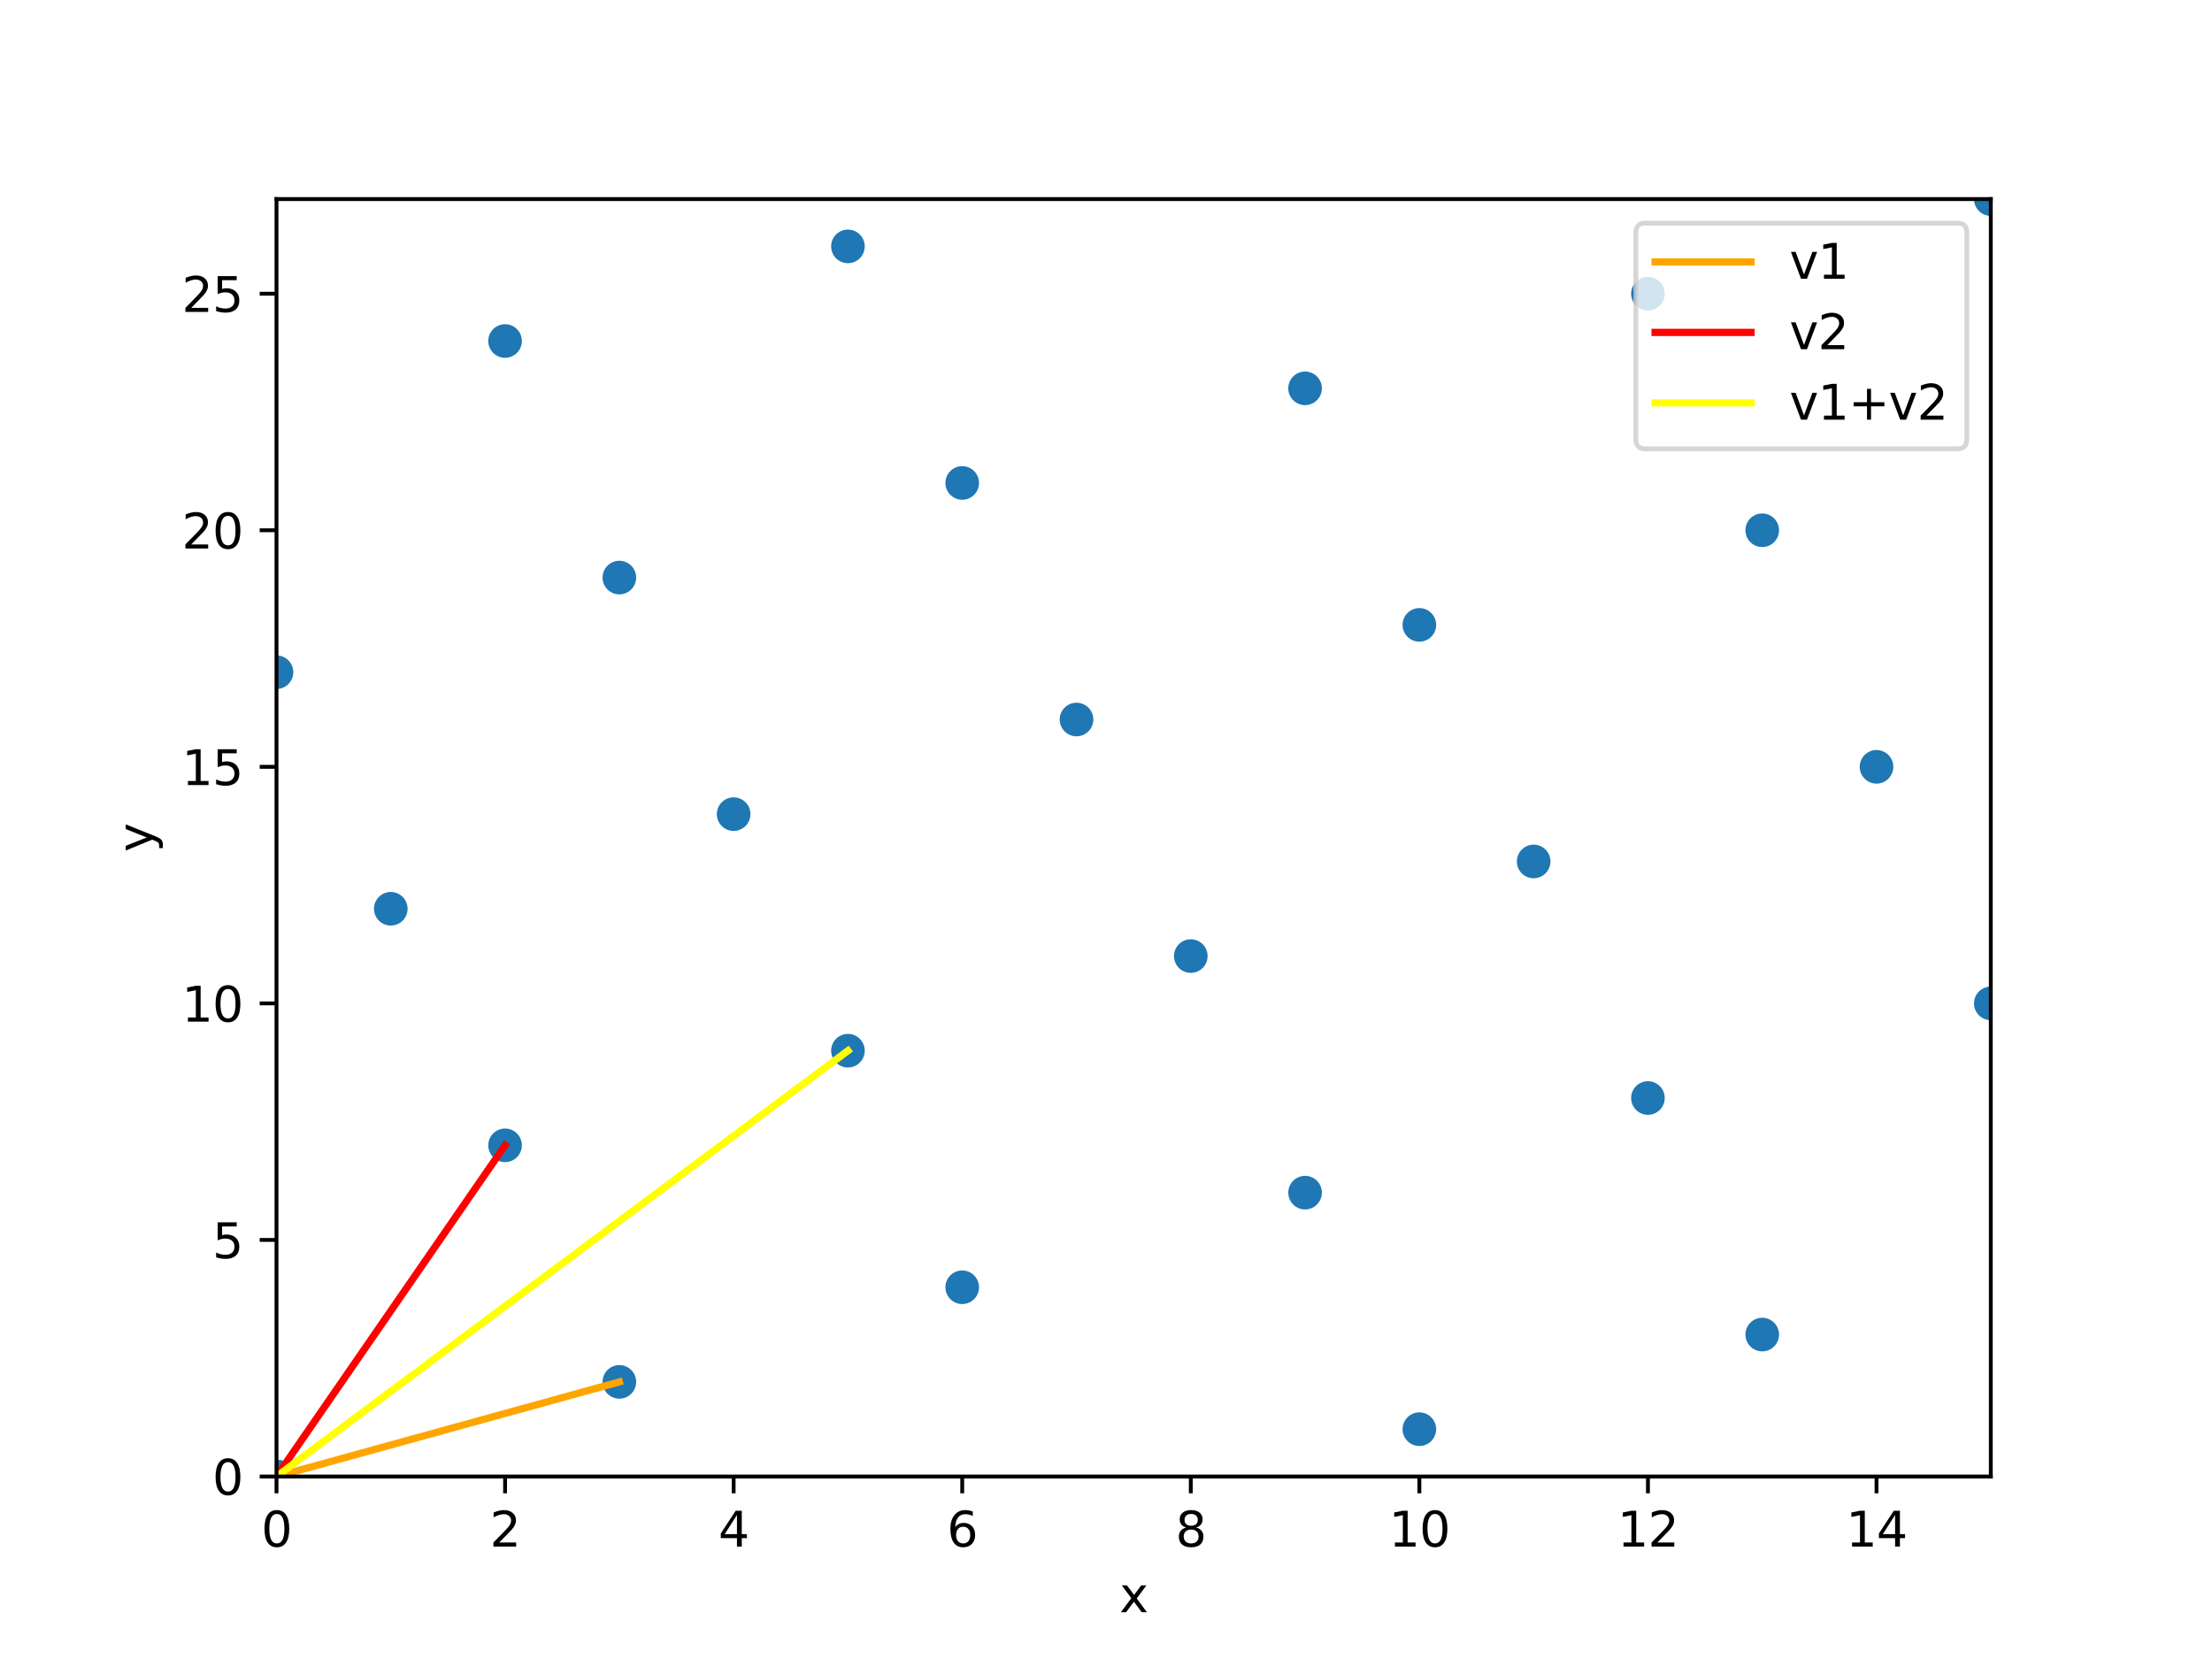 <?xml version="1.0" encoding="utf-8" standalone="no"?>
<!DOCTYPE svg PUBLIC "-//W3C//DTD SVG 1.1//EN"
  "http://www.w3.org/Graphics/SVG/1.1/DTD/svg11.dtd">
<svg height="345.6pt" version="1.1" viewBox="0 0 460.8 345.6" width="460.8pt" xmlns="http://www.w3.org/2000/svg" xmlns:xlink="http://www.w3.org/1999/xlink">
 <defs>
  <style type="text/css">*{stroke-linecap:butt;stroke-linejoin:round;}</style>
 </defs>
 <g id="figure_1">
  <g id="patch_1">
   <path d="M 0 345.6 
L 460.8 345.6 
L 460.8 0 
L 0 0 
z
" style="fill:#ffffff;"/>
  </g>
  <g id="axes_1">
   <g id="patch_2">
    <path d="M 57.6 307.584 
L 414.72 307.584 
L 414.72 41.472 
L 57.6 41.472 
z
" style="fill:#ffffff;"/>
   </g>
   <g id="PathCollection_1">
    <defs>
     <path d="M 0 3 
C 0.796 3 1.559 2.684 2.121 2.121 
C 2.684 1.559 3 0.796 3 0 
C 3 -0.796 2.684 -1.559 2.121 -2.121 
C 1.559 -2.684 0.796 -3 0 -3 
C -0.796 -3 -1.559 -2.684 -2.121 -2.121 
C -2.684 -1.559 -3 -0.796 -3 0 
C -3 0.796 -2.684 1.559 -2.121 2.121 
C -1.559 2.684 -0.796 3 0 3 
z
" id="m66f7c09326" style="stroke:#1f77b4;"/>
    </defs>
    <g clip-path="url(#pe635c308a3)">
     <use style="fill:#1f77b4;stroke:#1f77b4;" x="57.6" xlink:href="#m66f7c09326" y="307.584"/>
     <use style="fill:#1f77b4;stroke:#1f77b4;" x="-1" xlink:href="#m66f7c09326" y="351.25"/>
     <use style="fill:#1f77b4;stroke:#1f77b4;" x="-1" xlink:href="#m66f7c09326" y="57.387"/>
     <use style="fill:#1f77b4;stroke:#1f77b4;" x="9.984" xlink:href="#m66f7c09326" y="41.472"/>
     <use style="fill:#1f77b4;stroke:#1f77b4;" x="39.297" xlink:href="#m66f7c09326" y="-1"/>
     <use style="fill:#1f77b4;stroke:#1f77b4;" x="41.045" xlink:href="#m66f7c09326" y="-1"/>
     <use style="fill:#1f77b4;stroke:#1f77b4;" x="-1" xlink:href="#m66f7c09326" y="66.352"/>
     <use style="fill:#1f77b4;stroke:#1f77b4;" x="-1" xlink:href="#m66f7c09326" y="141.163"/>
     <use style="fill:#1f77b4;stroke:#1f77b4;" x="33.792" xlink:href="#m66f7c09326" y="90.752"/>
     <use style="fill:#1f77b4;stroke:#1f77b4;" x="81.408" xlink:href="#m66f7c09326" y="21.76"/>
     <use style="fill:#1f77b4;stroke:#1f77b4;" x="97.116" xlink:href="#m66f7c09326" y="-1"/>
     <use style="fill:#1f77b4;stroke:#1f77b4;" x="100.164" xlink:href="#m66f7c09326" y="-1"/>
     <use style="fill:#1f77b4;stroke:#1f77b4;" x="-1" xlink:href="#m66f7c09326" y="161.056"/>
     <use style="fill:#1f77b4;stroke:#1f77b4;" x="-1" xlink:href="#m66f7c09326" y="224.939"/>
     <use style="fill:#1f77b4;stroke:#1f77b4;" x="9.984" xlink:href="#m66f7c09326" y="209.024"/>
     <use style="fill:#1f77b4;stroke:#1f77b4;" x="57.6" xlink:href="#m66f7c09326" y="140.032"/>
     <use style="fill:#1f77b4;stroke:#1f77b4;" x="105.216" xlink:href="#m66f7c09326" y="71.04"/>
     <use style="fill:#1f77b4;stroke:#1f77b4;" x="152.832" xlink:href="#m66f7c09326" y="2.048"/>
     <use style="fill:#1f77b4;stroke:#1f77b4;" x="154.936" xlink:href="#m66f7c09326" y="-1"/>
     <use style="fill:#1f77b4;stroke:#1f77b4;" x="159.282" xlink:href="#m66f7c09326" y="-1"/>
     <use style="fill:#1f77b4;stroke:#1f77b4;" x="-1" xlink:href="#m66f7c09326" y="255.759"/>
     <use style="fill:#1f77b4;stroke:#1f77b4;" x="-1" xlink:href="#m66f7c09326" y="308.715"/>
     <use style="fill:#1f77b4;stroke:#1f77b4;" x="33.792" xlink:href="#m66f7c09326" y="258.304"/>
     <use style="fill:#1f77b4;stroke:#1f77b4;" x="81.408" xlink:href="#m66f7c09326" y="189.312"/>
     <use style="fill:#1f77b4;stroke:#1f77b4;" x="129.024" xlink:href="#m66f7c09326" y="120.32"/>
     <use style="fill:#1f77b4;stroke:#1f77b4;" x="176.64" xlink:href="#m66f7c09326" y="51.328"/>
     <use style="fill:#1f77b4;stroke:#1f77b4;" x="212.755" xlink:href="#m66f7c09326" y="-1"/>
     <use style="fill:#1f77b4;stroke:#1f77b4;" x="218.401" xlink:href="#m66f7c09326" y="-1"/>
     <use style="fill:#1f77b4;stroke:#1f77b4;" x="-1" xlink:href="#m66f7c09326" y="350.462"/>
     <use style="fill:#1f77b4;stroke:#1f77b4;" x="-1" xlink:href="#m66f7c09326" y="392.491"/>
     <use style="fill:#1f77b4;stroke:#1f77b4;" x="9.984" xlink:href="#m66f7c09326" y="376.576"/>
     <use style="fill:#1f77b4;stroke:#1f77b4;" x="57.6" xlink:href="#m66f7c09326" y="307.584"/>
     <use style="fill:#1f77b4;stroke:#1f77b4;" x="105.216" xlink:href="#m66f7c09326" y="238.592"/>
     <use style="fill:#1f77b4;stroke:#1f77b4;" x="152.832" xlink:href="#m66f7c09326" y="169.6"/>
     <use style="fill:#1f77b4;stroke:#1f77b4;" x="200.448" xlink:href="#m66f7c09326" y="100.608"/>
     <use style="fill:#1f77b4;stroke:#1f77b4;" x="248.064" xlink:href="#m66f7c09326" y="31.616"/>
     <use style="fill:#1f77b4;stroke:#1f77b4;" x="270.574" xlink:href="#m66f7c09326" y="-1"/>
     <use style="fill:#1f77b4;stroke:#1f77b4;" x="277.52" xlink:href="#m66f7c09326" y="-1"/>
     <use style="fill:#1f77b4;stroke:#1f77b4;" x="-1" xlink:href="#m66f7c09326" y="445.166"/>
     <use style="fill:#1f77b4;stroke:#1f77b4;" x="-1" xlink:href="#m66f7c09326" y="476.267"/>
     <use style="fill:#1f77b4;stroke:#1f77b4;" x="33.792" xlink:href="#m66f7c09326" y="425.856"/>
     <use style="fill:#1f77b4;stroke:#1f77b4;" x="81.408" xlink:href="#m66f7c09326" y="356.864"/>
     <use style="fill:#1f77b4;stroke:#1f77b4;" x="129.024" xlink:href="#m66f7c09326" y="287.872"/>
     <use style="fill:#1f77b4;stroke:#1f77b4;" x="176.64" xlink:href="#m66f7c09326" y="218.88"/>
     <use style="fill:#1f77b4;stroke:#1f77b4;" x="224.256" xlink:href="#m66f7c09326" y="149.888"/>
     <use style="fill:#1f77b4;stroke:#1f77b4;" x="271.872" xlink:href="#m66f7c09326" y="80.896"/>
     <use style="fill:#1f77b4;stroke:#1f77b4;" x="319.488" xlink:href="#m66f7c09326" y="11.904"/>
     <use style="fill:#1f77b4;stroke:#1f77b4;" x="328.394" xlink:href="#m66f7c09326" y="-1"/>
     <use style="fill:#1f77b4;stroke:#1f77b4;" x="336.639" xlink:href="#m66f7c09326" y="-1"/>
     <use style="fill:#1f77b4;stroke:#1f77b4;" x="-1" xlink:href="#m66f7c09326" y="539.869"/>
     <use style="fill:#1f77b4;stroke:#1f77b4;" x="-1" xlink:href="#m66f7c09326" y="560.043"/>
     <use style="fill:#1f77b4;stroke:#1f77b4;" x="9.984" xlink:href="#m66f7c09326" y="544.128"/>
     <use style="fill:#1f77b4;stroke:#1f77b4;" x="57.6" xlink:href="#m66f7c09326" y="475.136"/>
     <use style="fill:#1f77b4;stroke:#1f77b4;" x="105.216" xlink:href="#m66f7c09326" y="406.144"/>
     <use style="fill:#1f77b4;stroke:#1f77b4;" x="152.832" xlink:href="#m66f7c09326" y="337.152"/>
     <use style="fill:#1f77b4;stroke:#1f77b4;" x="200.448" xlink:href="#m66f7c09326" y="268.16"/>
     <use style="fill:#1f77b4;stroke:#1f77b4;" x="248.064" xlink:href="#m66f7c09326" y="199.168"/>
     <use style="fill:#1f77b4;stroke:#1f77b4;" x="295.68" xlink:href="#m66f7c09326" y="130.176"/>
     <use style="fill:#1f77b4;stroke:#1f77b4;" x="343.296" xlink:href="#m66f7c09326" y="61.184"/>
     <use style="fill:#1f77b4;stroke:#1f77b4;" x="386.213" xlink:href="#m66f7c09326" y="-1"/>
     <use style="fill:#1f77b4;stroke:#1f77b4;" x="395.757" xlink:href="#m66f7c09326" y="-1"/>
     <use style="fill:#1f77b4;stroke:#1f77b4;" x="-1" xlink:href="#m66f7c09326" y="634.572"/>
     <use style="fill:#1f77b4;stroke:#1f77b4;" x="-1" xlink:href="#m66f7c09326" y="643.819"/>
     <use style="fill:#1f77b4;stroke:#1f77b4;" x="33.792" xlink:href="#m66f7c09326" y="593.408"/>
     <use style="fill:#1f77b4;stroke:#1f77b4;" x="81.408" xlink:href="#m66f7c09326" y="524.416"/>
     <use style="fill:#1f77b4;stroke:#1f77b4;" x="129.024" xlink:href="#m66f7c09326" y="455.424"/>
     <use style="fill:#1f77b4;stroke:#1f77b4;" x="176.64" xlink:href="#m66f7c09326" y="386.432"/>
     <use style="fill:#1f77b4;stroke:#1f77b4;" x="224.256" xlink:href="#m66f7c09326" y="317.44"/>
     <use style="fill:#1f77b4;stroke:#1f77b4;" x="271.872" xlink:href="#m66f7c09326" y="248.448"/>
     <use style="fill:#1f77b4;stroke:#1f77b4;" x="319.488" xlink:href="#m66f7c09326" y="179.456"/>
     <use style="fill:#1f77b4;stroke:#1f77b4;" x="367.104" xlink:href="#m66f7c09326" y="110.464"/>
     <use style="fill:#1f77b4;stroke:#1f77b4;" x="414.72" xlink:href="#m66f7c09326" y="41.472"/>
     <use style="fill:#1f77b4;stroke:#1f77b4;" x="444.033" xlink:href="#m66f7c09326" y="-1"/>
     <use style="fill:#1f77b4;stroke:#1f77b4;" x="454.876" xlink:href="#m66f7c09326" y="-1"/>
     <use style="fill:#1f77b4;stroke:#1f77b4;" x="9.984" xlink:href="#m66f7c09326" y="711.68"/>
     <use style="fill:#1f77b4;stroke:#1f77b4;" x="57.6" xlink:href="#m66f7c09326" y="642.688"/>
     <use style="fill:#1f77b4;stroke:#1f77b4;" x="105.216" xlink:href="#m66f7c09326" y="573.696"/>
     <use style="fill:#1f77b4;stroke:#1f77b4;" x="152.832" xlink:href="#m66f7c09326" y="504.704"/>
     <use style="fill:#1f77b4;stroke:#1f77b4;" x="200.448" xlink:href="#m66f7c09326" y="435.712"/>
     <use style="fill:#1f77b4;stroke:#1f77b4;" x="248.064" xlink:href="#m66f7c09326" y="366.72"/>
     <use style="fill:#1f77b4;stroke:#1f77b4;" x="295.68" xlink:href="#m66f7c09326" y="297.728"/>
     <use style="fill:#1f77b4;stroke:#1f77b4;" x="343.296" xlink:href="#m66f7c09326" y="228.736"/>
     <use style="fill:#1f77b4;stroke:#1f77b4;" x="390.912" xlink:href="#m66f7c09326" y="159.744"/>
     <use style="fill:#1f77b4;stroke:#1f77b4;" x="438.528" xlink:href="#m66f7c09326" y="90.752"/>
     <use style="fill:#1f77b4;stroke:#1f77b4;" x="486.144" xlink:href="#m66f7c09326" y="21.76"/>
     <use style="fill:#1f77b4;stroke:#1f77b4;" x="501.852" xlink:href="#m66f7c09326" y="-1"/>
     <use style="fill:#1f77b4;stroke:#1f77b4;" x="513.995" xlink:href="#m66f7c09326" y="-1"/>
     <use style="fill:#1f77b4;stroke:#1f77b4;" x="81.408" xlink:href="#m66f7c09326" y="691.968"/>
     <use style="fill:#1f77b4;stroke:#1f77b4;" x="129.024" xlink:href="#m66f7c09326" y="622.976"/>
     <use style="fill:#1f77b4;stroke:#1f77b4;" x="176.64" xlink:href="#m66f7c09326" y="553.984"/>
     <use style="fill:#1f77b4;stroke:#1f77b4;" x="224.256" xlink:href="#m66f7c09326" y="484.992"/>
     <use style="fill:#1f77b4;stroke:#1f77b4;" x="271.872" xlink:href="#m66f7c09326" y="416"/>
     <use style="fill:#1f77b4;stroke:#1f77b4;" x="319.488" xlink:href="#m66f7c09326" y="347.008"/>
     <use style="fill:#1f77b4;stroke:#1f77b4;" x="367.104" xlink:href="#m66f7c09326" y="278.016"/>
     <use style="fill:#1f77b4;stroke:#1f77b4;" x="414.72" xlink:href="#m66f7c09326" y="209.024"/>
     <use style="fill:#1f77b4;stroke:#1f77b4;" x="462.336" xlink:href="#m66f7c09326" y="140.032"/>
     <use style="fill:#1f77b4;stroke:#1f77b4;" x="509.952" xlink:href="#m66f7c09326" y="71.04"/>
     <use style="fill:#1f77b4;stroke:#1f77b4;" x="557.568" xlink:href="#m66f7c09326" y="2.048"/>
     <use style="fill:#1f77b4;stroke:#1f77b4;" x="559.672" xlink:href="#m66f7c09326" y="-1"/>
     <use style="fill:#1f77b4;stroke:#1f77b4;" x="573.114" xlink:href="#m66f7c09326" y="-1"/>
     <use style="fill:#1f77b4;stroke:#1f77b4;" x="152.832" xlink:href="#m66f7c09326" y="672.256"/>
     <use style="fill:#1f77b4;stroke:#1f77b4;" x="200.448" xlink:href="#m66f7c09326" y="603.264"/>
     <use style="fill:#1f77b4;stroke:#1f77b4;" x="248.064" xlink:href="#m66f7c09326" y="534.272"/>
     <use style="fill:#1f77b4;stroke:#1f77b4;" x="295.68" xlink:href="#m66f7c09326" y="465.28"/>
     <use style="fill:#1f77b4;stroke:#1f77b4;" x="343.296" xlink:href="#m66f7c09326" y="396.288"/>
     <use style="fill:#1f77b4;stroke:#1f77b4;" x="390.912" xlink:href="#m66f7c09326" y="327.296"/>
     <use style="fill:#1f77b4;stroke:#1f77b4;" x="438.528" xlink:href="#m66f7c09326" y="258.304"/>
     <use style="fill:#1f77b4;stroke:#1f77b4;" x="486.144" xlink:href="#m66f7c09326" y="189.312"/>
     <use style="fill:#1f77b4;stroke:#1f77b4;" x="533.76" xlink:href="#m66f7c09326" y="120.32"/>
     <use style="fill:#1f77b4;stroke:#1f77b4;" x="581.376" xlink:href="#m66f7c09326" y="51.328"/>
     <use style="fill:#1f77b4;stroke:#1f77b4;" x="617.491" xlink:href="#m66f7c09326" y="-1"/>
    </g>
   </g>
   <g id="matplotlib.axis_1">
    <g id="xtick_1">
     <g id="line2d_1">
      <defs>
       <path d="M 0 0 
L 0 3.5 
" id="mff00431dbc" style="stroke:#000000;stroke-width:0.8;"/>
      </defs>
      <g>
       <use style="stroke:#000000;stroke-width:0.8;" x="57.6" xlink:href="#mff00431dbc" y="307.584"/>
      </g>
     </g>
     <g id="text_1">
      <!-- 0 -->
      <g transform="translate(54.419 322.182)scale(0.1 -0.1)">
       <defs>
        <path d="M 2034 4250 
Q 1547 4250 1301 3770 
Q 1056 3291 1056 2328 
Q 1056 1369 1301 889 
Q 1547 409 2034 409 
Q 2525 409 2770 889 
Q 3016 1369 3016 2328 
Q 3016 3291 2770 3770 
Q 2525 4250 2034 4250 
z
M 2034 4750 
Q 2819 4750 3233 4129 
Q 3647 3509 3647 2328 
Q 3647 1150 3233 529 
Q 2819 -91 2034 -91 
Q 1250 -91 836 529 
Q 422 1150 422 2328 
Q 422 3509 836 4129 
Q 1250 4750 2034 4750 
z
" id="DejaVuSans-30" transform="scale(0.016)"/>
       </defs>
       <use xlink:href="#DejaVuSans-30"/>
      </g>
     </g>
    </g>
    <g id="xtick_2">
     <g id="line2d_2">
      <g>
       <use style="stroke:#000000;stroke-width:0.8;" x="105.216" xlink:href="#mff00431dbc" y="307.584"/>
      </g>
     </g>
     <g id="text_2">
      <!-- 2 -->
      <g transform="translate(102.035 322.182)scale(0.1 -0.1)">
       <defs>
        <path d="M 1228 531 
L 3431 531 
L 3431 0 
L 469 0 
L 469 531 
Q 828 903 1448 1529 
Q 2069 2156 2228 2338 
Q 2531 2678 2651 2914 
Q 2772 3150 2772 3378 
Q 2772 3750 2511 3984 
Q 2250 4219 1831 4219 
Q 1534 4219 1204 4116 
Q 875 4013 500 3803 
L 500 4441 
Q 881 4594 1212 4672 
Q 1544 4750 1819 4750 
Q 2544 4750 2975 4387 
Q 3406 4025 3406 3419 
Q 3406 3131 3298 2873 
Q 3191 2616 2906 2266 
Q 2828 2175 2409 1742 
Q 1991 1309 1228 531 
z
" id="DejaVuSans-32" transform="scale(0.016)"/>
       </defs>
       <use xlink:href="#DejaVuSans-32"/>
      </g>
     </g>
    </g>
    <g id="xtick_3">
     <g id="line2d_3">
      <g>
       <use style="stroke:#000000;stroke-width:0.8;" x="152.832" xlink:href="#mff00431dbc" y="307.584"/>
      </g>
     </g>
     <g id="text_3">
      <!-- 4 -->
      <g transform="translate(149.651 322.182)scale(0.1 -0.1)">
       <defs>
        <path d="M 2419 4116 
L 825 1625 
L 2419 1625 
L 2419 4116 
z
M 2253 4666 
L 3047 4666 
L 3047 1625 
L 3713 1625 
L 3713 1100 
L 3047 1100 
L 3047 0 
L 2419 0 
L 2419 1100 
L 313 1100 
L 313 1709 
L 2253 4666 
z
" id="DejaVuSans-34" transform="scale(0.016)"/>
       </defs>
       <use xlink:href="#DejaVuSans-34"/>
      </g>
     </g>
    </g>
    <g id="xtick_4">
     <g id="line2d_4">
      <g>
       <use style="stroke:#000000;stroke-width:0.8;" x="200.448" xlink:href="#mff00431dbc" y="307.584"/>
      </g>
     </g>
     <g id="text_4">
      <!-- 6 -->
      <g transform="translate(197.267 322.182)scale(0.1 -0.1)">
       <defs>
        <path d="M 2113 2584 
Q 1688 2584 1439 2293 
Q 1191 2003 1191 1497 
Q 1191 994 1439 701 
Q 1688 409 2113 409 
Q 2538 409 2786 701 
Q 3034 994 3034 1497 
Q 3034 2003 2786 2293 
Q 2538 2584 2113 2584 
z
M 3366 4563 
L 3366 3988 
Q 3128 4100 2886 4159 
Q 2644 4219 2406 4219 
Q 1781 4219 1451 3797 
Q 1122 3375 1075 2522 
Q 1259 2794 1537 2939 
Q 1816 3084 2150 3084 
Q 2853 3084 3261 2657 
Q 3669 2231 3669 1497 
Q 3669 778 3244 343 
Q 2819 -91 2113 -91 
Q 1303 -91 875 529 
Q 447 1150 447 2328 
Q 447 3434 972 4092 
Q 1497 4750 2381 4750 
Q 2619 4750 2861 4703 
Q 3103 4656 3366 4563 
z
" id="DejaVuSans-36" transform="scale(0.016)"/>
       </defs>
       <use xlink:href="#DejaVuSans-36"/>
      </g>
     </g>
    </g>
    <g id="xtick_5">
     <g id="line2d_5">
      <g>
       <use style="stroke:#000000;stroke-width:0.8;" x="248.064" xlink:href="#mff00431dbc" y="307.584"/>
      </g>
     </g>
     <g id="text_5">
      <!-- 8 -->
      <g transform="translate(244.883 322.182)scale(0.1 -0.1)">
       <defs>
        <path d="M 2034 2216 
Q 1584 2216 1326 1975 
Q 1069 1734 1069 1313 
Q 1069 891 1326 650 
Q 1584 409 2034 409 
Q 2484 409 2743 651 
Q 3003 894 3003 1313 
Q 3003 1734 2745 1975 
Q 2488 2216 2034 2216 
z
M 1403 2484 
Q 997 2584 770 2862 
Q 544 3141 544 3541 
Q 544 4100 942 4425 
Q 1341 4750 2034 4750 
Q 2731 4750 3128 4425 
Q 3525 4100 3525 3541 
Q 3525 3141 3298 2862 
Q 3072 2584 2669 2484 
Q 3125 2378 3379 2068 
Q 3634 1759 3634 1313 
Q 3634 634 3220 271 
Q 2806 -91 2034 -91 
Q 1263 -91 848 271 
Q 434 634 434 1313 
Q 434 1759 690 2068 
Q 947 2378 1403 2484 
z
M 1172 3481 
Q 1172 3119 1398 2916 
Q 1625 2713 2034 2713 
Q 2441 2713 2670 2916 
Q 2900 3119 2900 3481 
Q 2900 3844 2670 4047 
Q 2441 4250 2034 4250 
Q 1625 4250 1398 4047 
Q 1172 3844 1172 3481 
z
" id="DejaVuSans-38" transform="scale(0.016)"/>
       </defs>
       <use xlink:href="#DejaVuSans-38"/>
      </g>
     </g>
    </g>
    <g id="xtick_6">
     <g id="line2d_6">
      <g>
       <use style="stroke:#000000;stroke-width:0.8;" x="295.68" xlink:href="#mff00431dbc" y="307.584"/>
      </g>
     </g>
     <g id="text_6">
      <!-- 10 -->
      <g transform="translate(289.317 322.182)scale(0.1 -0.1)">
       <defs>
        <path d="M 794 531 
L 1825 531 
L 1825 4091 
L 703 3866 
L 703 4441 
L 1819 4666 
L 2450 4666 
L 2450 531 
L 3481 531 
L 3481 0 
L 794 0 
L 794 531 
z
" id="DejaVuSans-31" transform="scale(0.016)"/>
       </defs>
       <use xlink:href="#DejaVuSans-31"/>
       <use x="63.623" xlink:href="#DejaVuSans-30"/>
      </g>
     </g>
    </g>
    <g id="xtick_7">
     <g id="line2d_7">
      <g>
       <use style="stroke:#000000;stroke-width:0.8;" x="343.296" xlink:href="#mff00431dbc" y="307.584"/>
      </g>
     </g>
     <g id="text_7">
      <!-- 12 -->
      <g transform="translate(336.933 322.182)scale(0.1 -0.1)">
       <use xlink:href="#DejaVuSans-31"/>
       <use x="63.623" xlink:href="#DejaVuSans-32"/>
      </g>
     </g>
    </g>
    <g id="xtick_8">
     <g id="line2d_8">
      <g>
       <use style="stroke:#000000;stroke-width:0.8;" x="390.912" xlink:href="#mff00431dbc" y="307.584"/>
      </g>
     </g>
     <g id="text_8">
      <!-- 14 -->
      <g transform="translate(384.55 322.182)scale(0.1 -0.1)">
       <use xlink:href="#DejaVuSans-31"/>
       <use x="63.623" xlink:href="#DejaVuSans-34"/>
      </g>
     </g>
    </g>
    <g id="text_9">
     <!-- x -->
     <g transform="translate(233.201 335.861)scale(0.1 -0.1)">
      <defs>
       <path d="M 3513 3500 
L 2247 1797 
L 3578 0 
L 2900 0 
L 1881 1375 
L 863 0 
L 184 0 
L 1544 1831 
L 300 3500 
L 978 3500 
L 1906 2253 
L 2834 3500 
L 3513 3500 
z
" id="DejaVuSans-78" transform="scale(0.016)"/>
      </defs>
      <use xlink:href="#DejaVuSans-78"/>
     </g>
    </g>
   </g>
   <g id="matplotlib.axis_2">
    <g id="ytick_1">
     <g id="line2d_9">
      <defs>
       <path d="M 0 0 
L -3.5 0 
" id="mda7d260abf" style="stroke:#000000;stroke-width:0.8;"/>
      </defs>
      <g>
       <use style="stroke:#000000;stroke-width:0.8;" x="57.6" xlink:href="#mda7d260abf" y="307.584"/>
      </g>
     </g>
     <g id="text_10">
      <!-- 0 -->
      <g transform="translate(44.237 311.383)scale(0.1 -0.1)">
       <use xlink:href="#DejaVuSans-30"/>
      </g>
     </g>
    </g>
    <g id="ytick_2">
     <g id="line2d_10">
      <g>
       <use style="stroke:#000000;stroke-width:0.8;" x="57.6" xlink:href="#mda7d260abf" y="258.304"/>
      </g>
     </g>
     <g id="text_11">
      <!-- 5 -->
      <g transform="translate(44.237 262.103)scale(0.1 -0.1)">
       <defs>
        <path d="M 691 4666 
L 3169 4666 
L 3169 4134 
L 1269 4134 
L 1269 2991 
Q 1406 3038 1543 3061 
Q 1681 3084 1819 3084 
Q 2600 3084 3056 2656 
Q 3513 2228 3513 1497 
Q 3513 744 3044 326 
Q 2575 -91 1722 -91 
Q 1428 -91 1123 -41 
Q 819 9 494 109 
L 494 744 
Q 775 591 1075 516 
Q 1375 441 1709 441 
Q 2250 441 2565 725 
Q 2881 1009 2881 1497 
Q 2881 1984 2565 2268 
Q 2250 2553 1709 2553 
Q 1456 2553 1204 2497 
Q 953 2441 691 2322 
L 691 4666 
z
" id="DejaVuSans-35" transform="scale(0.016)"/>
       </defs>
       <use xlink:href="#DejaVuSans-35"/>
      </g>
     </g>
    </g>
    <g id="ytick_3">
     <g id="line2d_11">
      <g>
       <use style="stroke:#000000;stroke-width:0.8;" x="57.6" xlink:href="#mda7d260abf" y="209.024"/>
      </g>
     </g>
     <g id="text_12">
      <!-- 10 -->
      <g transform="translate(37.875 212.823)scale(0.1 -0.1)">
       <use xlink:href="#DejaVuSans-31"/>
       <use x="63.623" xlink:href="#DejaVuSans-30"/>
      </g>
     </g>
    </g>
    <g id="ytick_4">
     <g id="line2d_12">
      <g>
       <use style="stroke:#000000;stroke-width:0.8;" x="57.6" xlink:href="#mda7d260abf" y="159.744"/>
      </g>
     </g>
     <g id="text_13">
      <!-- 15 -->
      <g transform="translate(37.875 163.543)scale(0.1 -0.1)">
       <use xlink:href="#DejaVuSans-31"/>
       <use x="63.623" xlink:href="#DejaVuSans-35"/>
      </g>
     </g>
    </g>
    <g id="ytick_5">
     <g id="line2d_13">
      <g>
       <use style="stroke:#000000;stroke-width:0.8;" x="57.6" xlink:href="#mda7d260abf" y="110.464"/>
      </g>
     </g>
     <g id="text_14">
      <!-- 20 -->
      <g transform="translate(37.875 114.263)scale(0.1 -0.1)">
       <use xlink:href="#DejaVuSans-32"/>
       <use x="63.623" xlink:href="#DejaVuSans-30"/>
      </g>
     </g>
    </g>
    <g id="ytick_6">
     <g id="line2d_14">
      <g>
       <use style="stroke:#000000;stroke-width:0.8;" x="57.6" xlink:href="#mda7d260abf" y="61.184"/>
      </g>
     </g>
     <g id="text_15">
      <!-- 25 -->
      <g transform="translate(37.875 64.983)scale(0.1 -0.1)">
       <use xlink:href="#DejaVuSans-32"/>
       <use x="63.623" xlink:href="#DejaVuSans-35"/>
      </g>
     </g>
    </g>
    <g id="text_16">
     <!-- y -->
     <g transform="translate(31.795 177.487)rotate(-90)scale(0.1 -0.1)">
      <defs>
       <path d="M 2059 -325 
Q 1816 -950 1584 -1140 
Q 1353 -1331 966 -1331 
L 506 -1331 
L 506 -850 
L 844 -850 
Q 1081 -850 1212 -737 
Q 1344 -625 1503 -206 
L 1606 56 
L 191 3500 
L 800 3500 
L 1894 763 
L 2988 3500 
L 3597 3500 
L 2059 -325 
z
" id="DejaVuSans-79" transform="scale(0.016)"/>
      </defs>
      <use xlink:href="#DejaVuSans-79"/>
     </g>
    </g>
   </g>
   <g id="line2d_15">
    <path clip-path="url(#pe635c308a3)" d="M 57.6 307.584 
L 129.024 287.872 
" style="fill:none;stroke:#ffa500;stroke-linecap:square;stroke-width:1.5;"/>
   </g>
   <g id="line2d_16">
    <path clip-path="url(#pe635c308a3)" d="M 57.6 307.584 
L 105.216 238.592 
" style="fill:none;stroke:#ff0000;stroke-linecap:square;stroke-width:1.5;"/>
   </g>
   <g id="line2d_17">
    <path clip-path="url(#pe635c308a3)" d="M 57.6 307.584 
L 176.64 218.88 
" style="fill:none;stroke:#ffff00;stroke-linecap:square;stroke-width:1.5;"/>
   </g>
   <g id="patch_3">
    <path d="M 57.6 307.584 
L 57.6 41.472 
" style="fill:none;stroke:#000000;stroke-linecap:square;stroke-linejoin:miter;stroke-width:0.8;"/>
   </g>
   <g id="patch_4">
    <path d="M 414.72 307.584 
L 414.72 41.472 
" style="fill:none;stroke:#000000;stroke-linecap:square;stroke-linejoin:miter;stroke-width:0.8;"/>
   </g>
   <g id="patch_5">
    <path d="M 57.6 307.584 
L 414.72 307.584 
" style="fill:none;stroke:#000000;stroke-linecap:square;stroke-linejoin:miter;stroke-width:0.8;"/>
   </g>
   <g id="patch_6">
    <path d="M 57.6 41.472 
L 414.72 41.472 
" style="fill:none;stroke:#000000;stroke-linecap:square;stroke-linejoin:miter;stroke-width:0.8;"/>
   </g>
   <g id="legend_1">
    <g id="patch_7">
     <path d="M 342.778 93.506 
L 407.72 93.506 
Q 409.72 93.506 409.72 91.506 
L 409.72 48.472 
Q 409.72 46.472 407.72 46.472 
L 342.778 46.472 
Q 340.778 46.472 340.778 48.472 
L 340.778 91.506 
Q 340.778 93.506 342.778 93.506 
z
" style="fill:#ffffff;opacity:0.8;stroke:#cccccc;stroke-linejoin:miter;"/>
    </g>
    <g id="line2d_18">
     <path d="M 344.778 54.57 
L 364.778 54.57 
" style="fill:none;stroke:#ffa500;stroke-linecap:square;stroke-width:1.5;"/>
    </g>
    <g id="line2d_19"/>
    <g id="text_17">
     <!-- v1 -->
     <g transform="translate(372.778 58.07)scale(0.1 -0.1)">
      <defs>
       <path d="M 191 3500 
L 800 3500 
L 1894 563 
L 2988 3500 
L 3597 3500 
L 2284 0 
L 1503 0 
L 191 3500 
z
" id="DejaVuSans-76" transform="scale(0.016)"/>
      </defs>
      <use xlink:href="#DejaVuSans-76"/>
      <use x="59.18" xlink:href="#DejaVuSans-31"/>
     </g>
    </g>
    <g id="line2d_20">
     <path d="M 344.778 69.249 
L 364.778 69.249 
" style="fill:none;stroke:#ff0000;stroke-linecap:square;stroke-width:1.5;"/>
    </g>
    <g id="line2d_21"/>
    <g id="text_18">
     <!-- v2 -->
     <g transform="translate(372.778 72.749)scale(0.1 -0.1)">
      <use xlink:href="#DejaVuSans-76"/>
      <use x="59.18" xlink:href="#DejaVuSans-32"/>
     </g>
    </g>
    <g id="line2d_22">
     <path d="M 344.778 83.927 
L 364.778 83.927 
" style="fill:none;stroke:#ffff00;stroke-linecap:square;stroke-width:1.5;"/>
    </g>
    <g id="line2d_23"/>
    <g id="text_19">
     <!-- v1+v2 -->
     <g transform="translate(372.778 87.427)scale(0.1 -0.1)">
      <defs>
       <path d="M 2944 4013 
L 2944 2272 
L 4684 2272 
L 4684 1741 
L 2944 1741 
L 2944 0 
L 2419 0 
L 2419 1741 
L 678 1741 
L 678 2272 
L 2419 2272 
L 2419 4013 
L 2944 4013 
z
" id="DejaVuSans-2b" transform="scale(0.016)"/>
      </defs>
      <use xlink:href="#DejaVuSans-76"/>
      <use x="59.18" xlink:href="#DejaVuSans-31"/>
      <use x="122.803" xlink:href="#DejaVuSans-2b"/>
      <use x="206.592" xlink:href="#DejaVuSans-76"/>
      <use x="265.771" xlink:href="#DejaVuSans-32"/>
     </g>
    </g>
   </g>
  </g>
 </g>
 <defs>
  <clipPath id="pe635c308a3">
   <rect height="266.112" width="357.12" x="57.6" y="41.472"/>
  </clipPath>
 </defs>
</svg>
